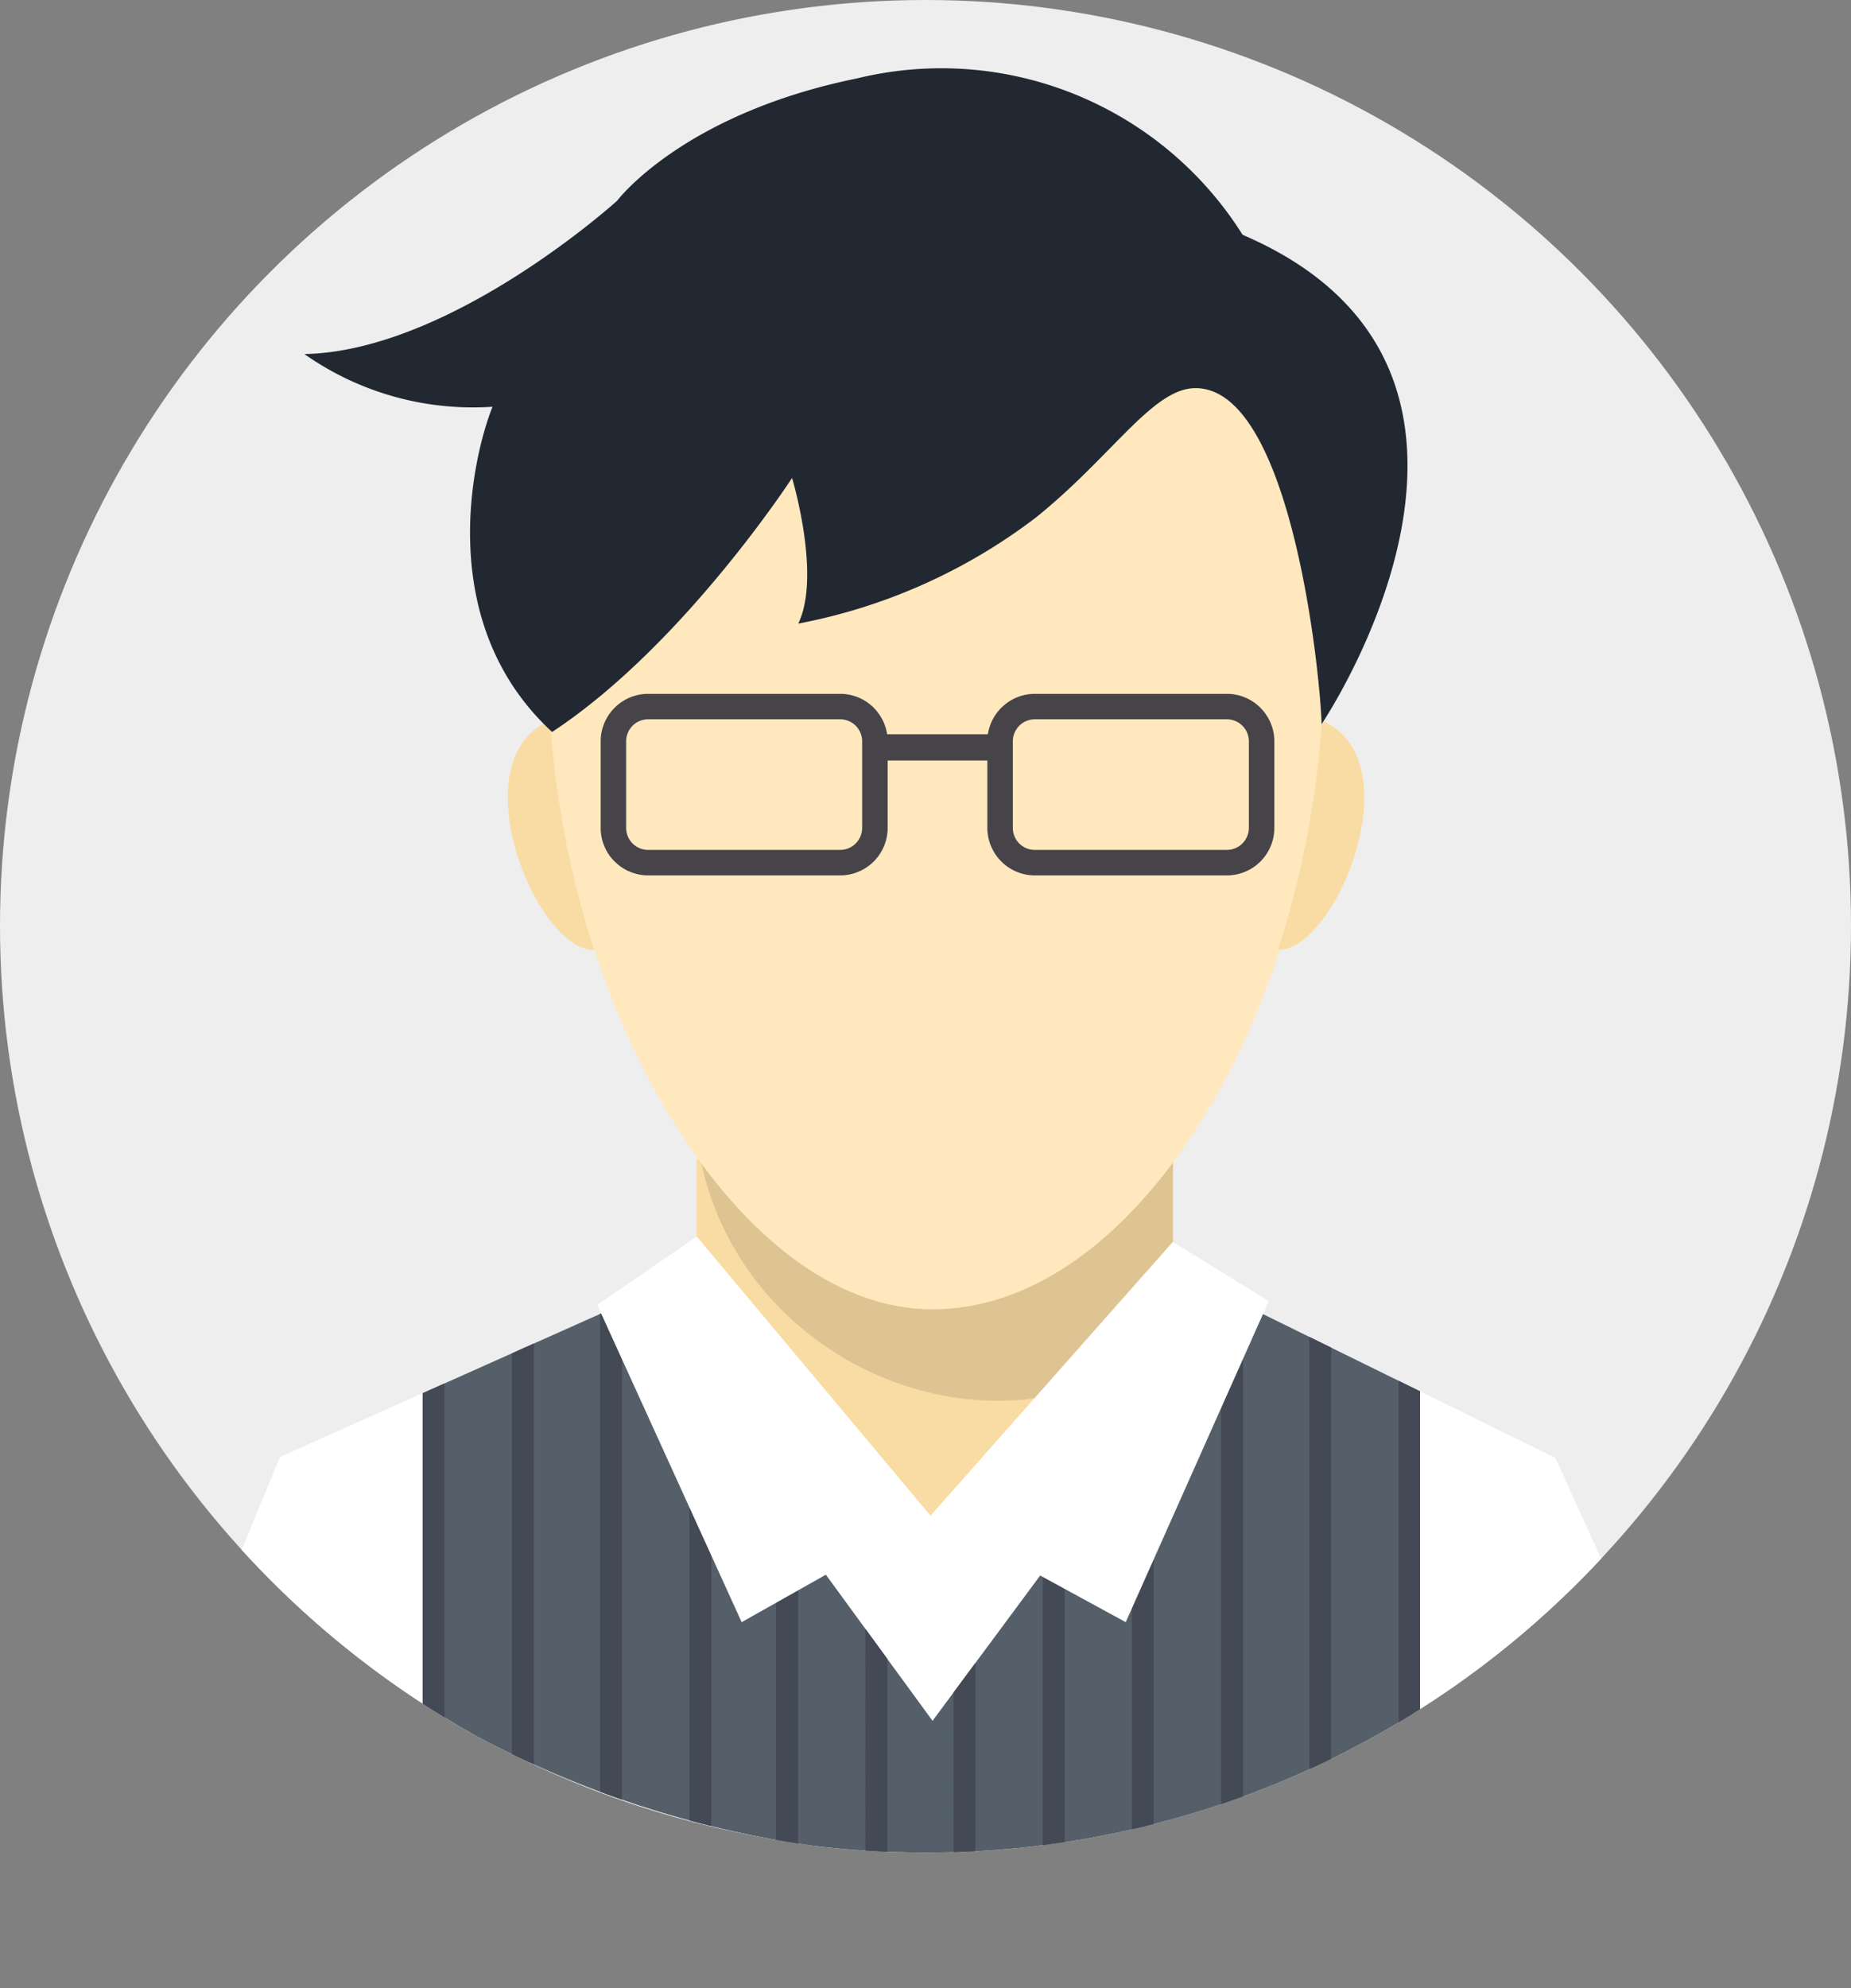 <svg xmlns="http://www.w3.org/2000/svg" viewBox="0 0 61.8 66.358" id="avatar"><rect x="0" y="0" width="61.8" height="66.358" fill="#808080" stroke="none"/><defs><clipPath id="a"><path fill="none" d="M53.456 52.022A30.766 30.766 0 0 1 30.9 61.829a31.163 31.163 0 0 1-3.833-.237 34.01 34.01 0 0 1-11.15-3.644 31.007 31.007 0 0 1-7.849-6.225l1.282-3.1 13.91-6.212c.625 3.723 7.806 8.175 7.806 8.175s7.213-3.412 8.087-8.211l12.777 6.281z" clip-rule="evenodd"></path></clipPath><clipPath id="b"><path fill="none" d="M14.112 46.496l6.814-3.042 10.209 13.978 10.328-13.938 5.949 2.831v20.033h-33.3V46.496z" clip-rule="evenodd"></path></clipPath></defs><g data-name="Layer 2"><g data-name="—ÎÓÈ 1"><circle cx="30.9" cy="30.9" r="30.9" fill="#EEEEEE"></circle><path fill="#f9dca4" fill-rule="evenodd" d="M23.255 38.68l15.907.121v12.918l-15.907-.121V38.68z"></path><path fill-rule="evenodd" d="M39.165 38.778v3.58a7.783 7.783 0 0 1-.098 1.18 6.527 6.527 0 0 1-.395 1.405c-5.374 4.164-13.939.748-15.306-6.365z" opacity=".11"></path><path fill="#ffe8be" fill-rule="evenodd" d="M31.129 8.432c21.281 0 12.987 35.266 0 35.266-12.266 0-21.281-35.266 0-35.266z"></path><path fill="#f9dca4" fill-rule="evenodd" d="M18.365 24.046c-3.07 1.339-.46 7.686 1.472 7.658a31.972 31.972 0 01-1.472-7.659zM44.135 24.046c3.07 1.339.465 7.686-1.466 7.657a31.978 31.978 0 001.466-7.657z"></path><path fill="#222831" fill-rule="evenodd" d="M44.123 24.17s7.96-11.785-2.636-16.334a11.881 11.881 0 0 0-12.87-5.22C22.775 3.805 20.604 6.7 20.604 6.7s-5.53 5.014-10.44 5.117a9.774 9.774 0 0 0 6.28 1.758c-.672 1.68-1.965 7.21 1.989 10.854 4.368-2.868 8.012-8.477 8.012-8.477s.982 3.257.207 4.86a18.879 18.879 0 0 0 7.922-3.531c2.542-2.036 3.893-4.297 5.31-4.326 3.256-.069 4.213 9.74 4.24 11.216z"></path><path fill="#ffffff" fill-rule="evenodd" d="M53.456 52.022A30.766 30.766 0 0 1 30.9 61.829a31.163 31.163 0 0 1-3.833-.237 34.01 34.01 0 0 1-11.15-3.644 31.007 31.007 0 0 1-7.849-6.225l1.282-3.1 13.91-6.212c.625 3.723 7.806 8.175 7.806 8.175s7.213-3.412 8.087-8.211l12.777 6.281z"></path><g clip-path="url(#a)"><path fill="#545f69" fill-rule="evenodd" d="M14.112 46.496l6.814-3.042 10.209 13.978 10.328-13.938 5.949 2.831v20.033h-33.3V46.496z"></path><g clip-path="url(#b)"><path fill="#434955" fill-rule="evenodd" d="M37.79 42.881h.732v21.382h-.732V42.881zm-14.775 0h.731v21.382h-.73V42.881zm-2.981 0h.731v21.382h-.731V42.881zm-2.944 0h.731v21.382h-.73V42.881zm-2.981 0h.731v21.382h-.731V42.881zm20.708 0h.731v21.382h-.731V42.881zm-2.981 0h.731v21.382h-.731V42.881zm-2.944 0h.731v21.382h-.731V42.881zm-2.981 0h.731v21.382h-.731V42.881zm20.785 0h.732v21.382h-.732V42.881zm-2.98 0h.73v21.382h-.73V42.881zm-2.944 0h.73v21.382h-.73z"></path></g></g><path fill="#ffffff" fill-rule="evenodd" d="M23.265 41.27l7.802 9.316-6.305 3.553-4.823-10.591 3.326-2.278zM39.155 41.45l-8.088 9.136 6.518 3.553 4.777-10.719-3.207-1.97z"></path><path fill="#464449" fill-rule="evenodd" d="M21.637 23.157h6.416a1.58 1.58 0 011.119.464v.002a1.579 1.579 0 01.464 1.117v2.893a1.585 1.585 0 01-1.583 1.583h-6.416a1.578 1.578 0 01-1.116-.465h-.002a1.58 1.58 0 01-.464-1.118V24.74a1.579 1.579 0 01.464-1.117l.002-.002a1.578 1.578 0 011.116-.464zm6.416.85h-6.416a.735.735 0 00-.517.214l-.001.002a.735.735 0 00-.214.517v2.893a.73.73 0 00.215.517.735.735 0 00.517.215h6.416a.735.735 0 00.732-.732V24.74a.734.734 0 00-.214-.518.731.731 0 00-.518-.215zM34.548 23.157h6.416a1.58 1.58 0 011.118.464v.002a1.579 1.579 0 01.465 1.117v2.893a1.585 1.585 0 01-1.583 1.583h-6.416a1.58 1.58 0 01-1.117-.465l-.001-.002a1.58 1.58 0 01-.465-1.116V24.74a1.58 1.58 0 01.465-1.117l.002-.001a1.58 1.58 0 011.116-.465zm6.416.85h-6.416a.73.73 0 00-.517.214l-.001.002a.729.729 0 00-.214.517v2.893a.73.73 0 00.214.517l.001.001a.73.73 0 00.517.214h6.416a.735.735 0 00.732-.732V24.74a.734.734 0 00-.214-.518h-.001a.731.731 0 00-.517-.215z"></path><path fill="#464449" d="M29.415 24.506h3.845v.876h-3.845z"></path></g></g></svg>